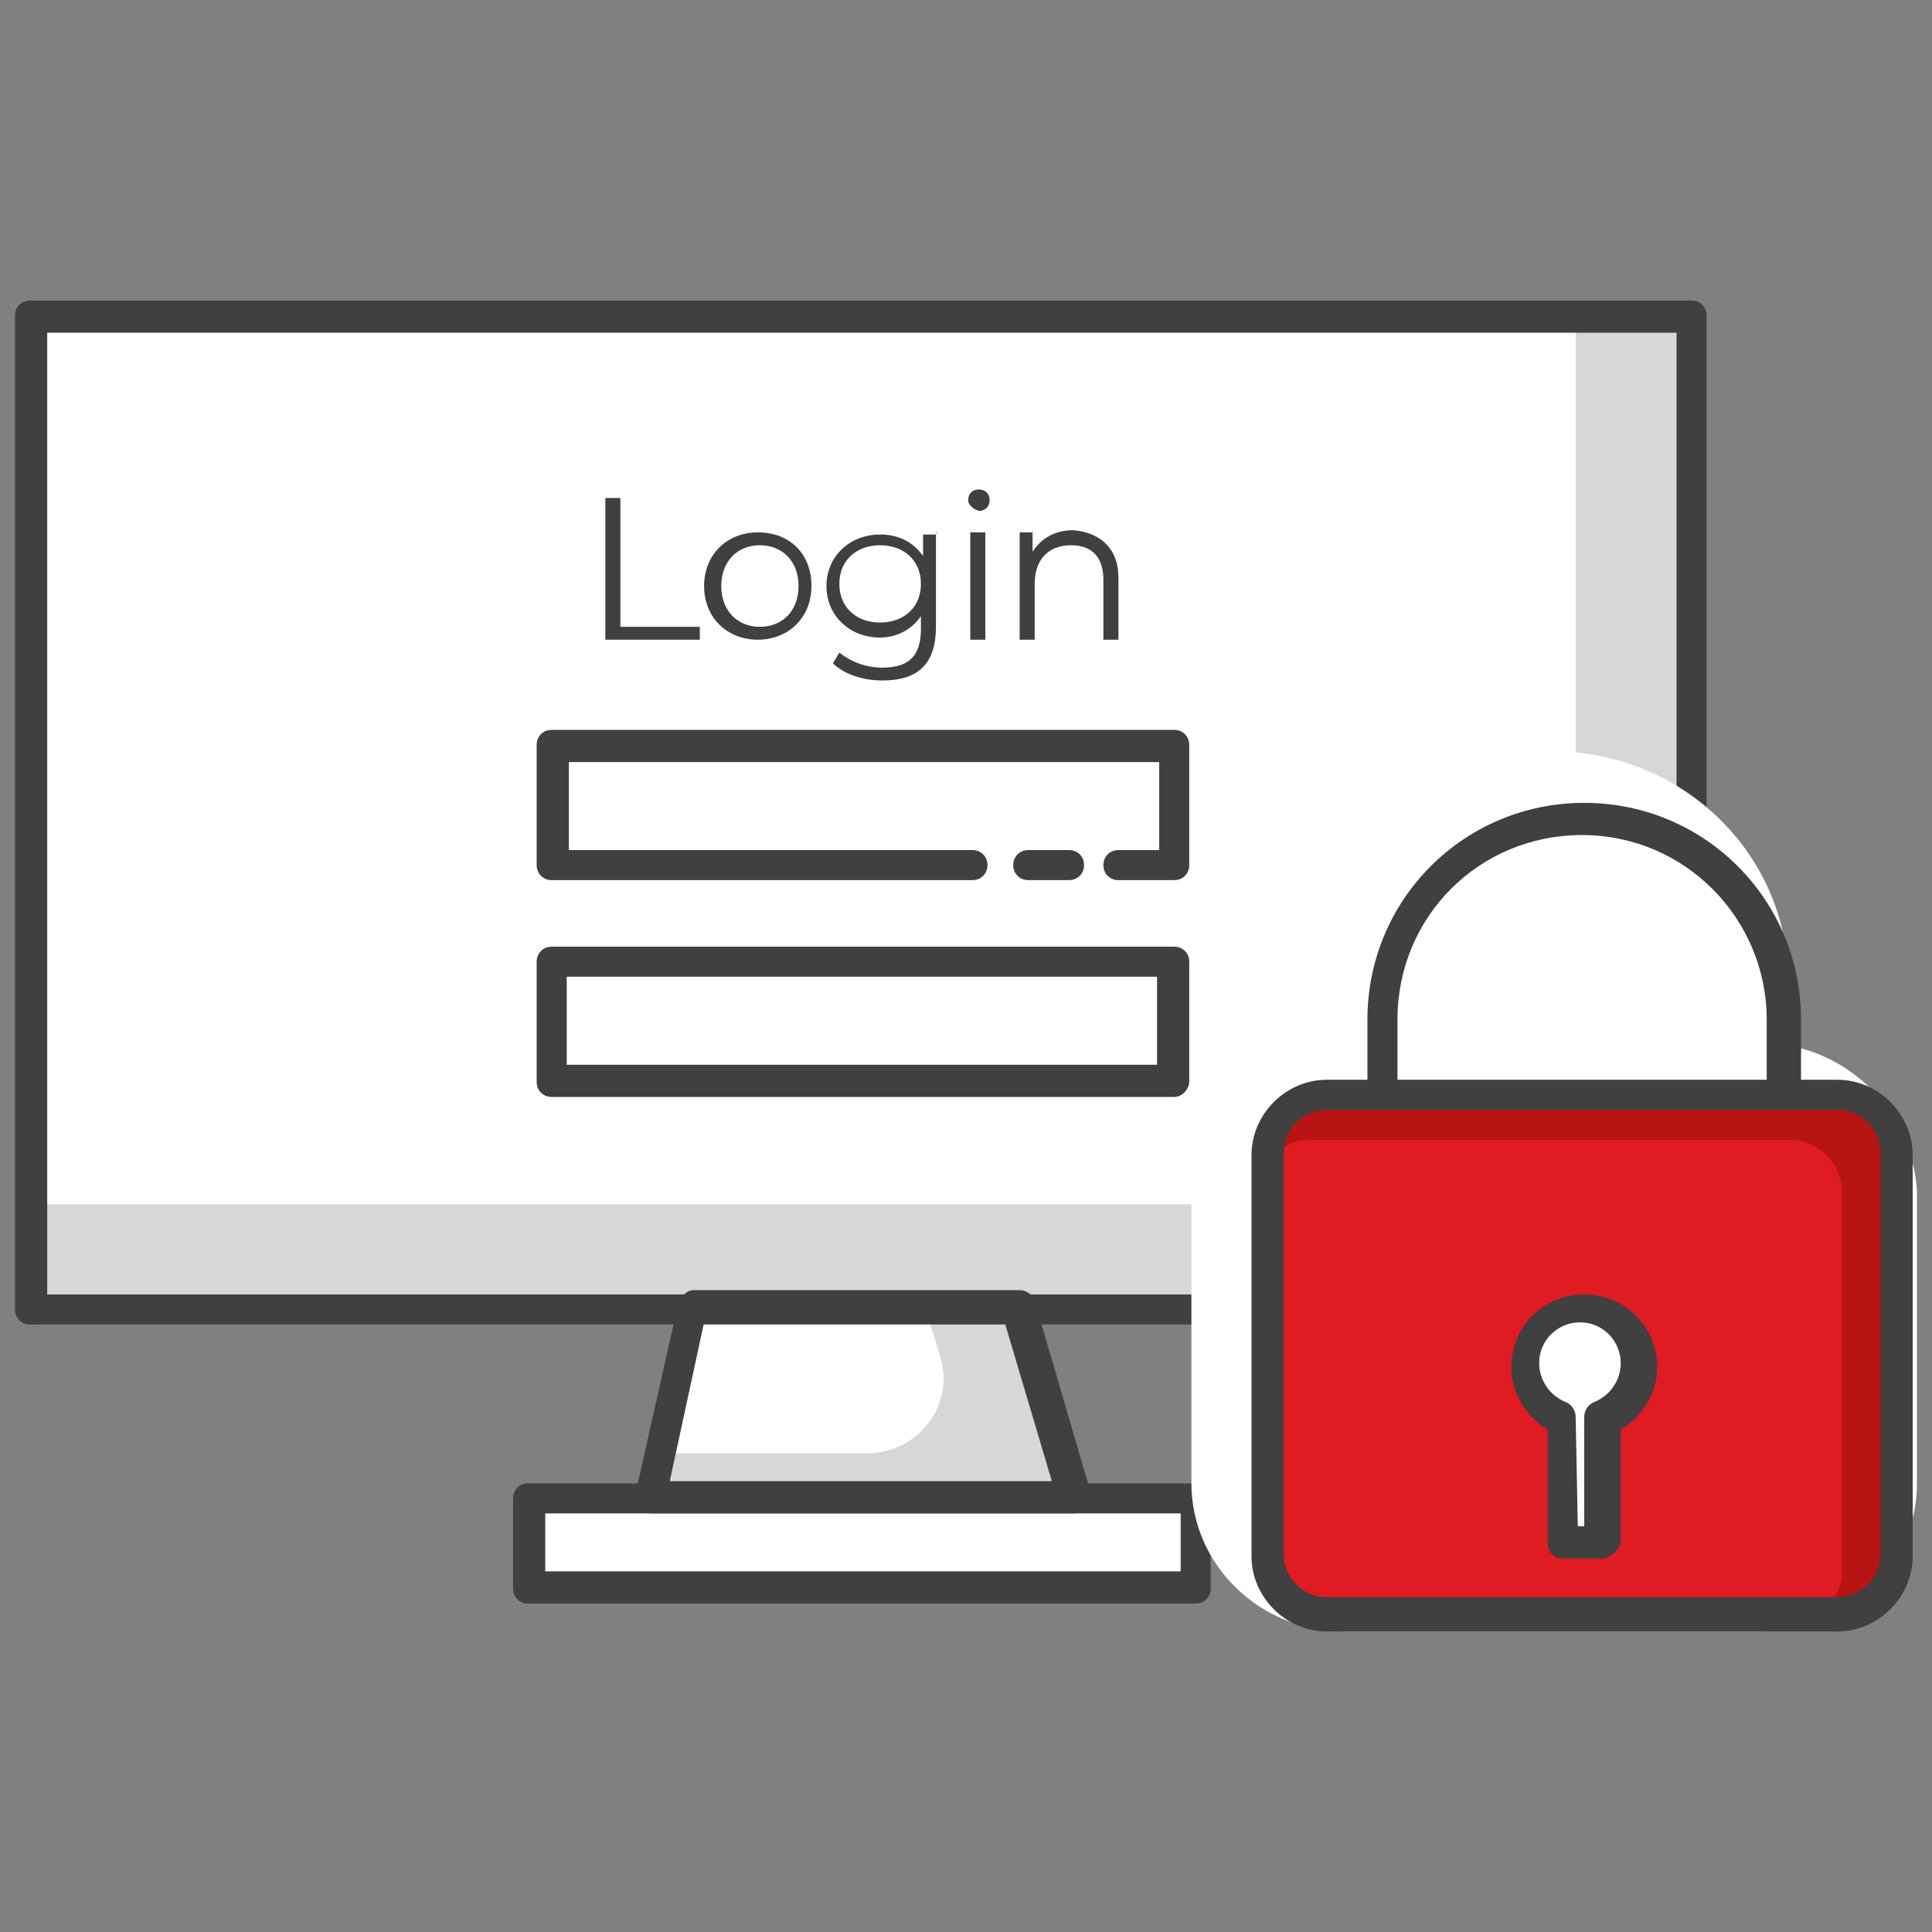 <?xml version="1.0" encoding="utf-8"?>
<!-- Generator: Adobe Illustrator 25.2.2, SVG Export Plug-In . SVG Version: 6.00 Build 0)  -->
<svg version="1.1" id="Layer_1" xmlns="http://www.w3.org/2000/svg" xmlns:xlink="http://www.w3.org/1999/xlink" x="0px" y="0px"
	 viewBox="0 0 90 90" style="enable-background:new 0 0 90 90;" xml:space="preserve">
<rect x="0" y="0" width="90" height="90" fill="#808080" stroke="none"/>
<style type="text/css">
	.st0{fill:#D7D7D7;}
	.st1{fill:#FFFFFF;}
	.st2{fill:#404040;}
	.st3{fill:#323031;}
	.st4{fill:#B81414;}
	.st5{fill:#E01B22;}
</style>
<g id="XMLID_70_">
	<polygon class="st0" points="52.4,35.9 52.4,38 24.6,38 24.6,40.1 55.7,40.1 55.7,35.9 	"/>
</g>
<g id="XMLID_66_">
	<g id="XMLID_69_">
		<polyline class="st1" points="1.4,60.9 1.4,14.6 78.9,14.6 78.9,60.9 1.4,60.9 		"/>
	</g>
	<g id="XMLID_68_">
		<polygon class="st1" points="50,69.8 30.3,69.8 32.3,60.9 47.4,60.9 		"/>
	</g>
	<g id="XMLID_67_">
		<rect x="24.6" y="69.8" class="st1" width="31.1" height="4.2"/>
	</g>
</g>
<g id="XMLID_65_">
	<path class="st0" d="M73.4,14.6v34.9c0,3.6-3,6.6-6.6,6.6H1.5V61h77.4V14.7L73.4,14.6L73.4,14.6z"/>
</g>
<g id="XMLID_64_">
	<path class="st0" d="M47.4,60.9h-4.3l0.7,2.3c0.7,2.2-1,4.5-3.4,4.5h-9.7l-0.5,2.1h19.7L47.4,60.9z"/>
</g>
<g id="XMLID_63_">
	<path class="st2" d="M78.9,61.7H1.5c-0.4,0-0.7-0.3-0.7-0.7s0.3-0.7,0.7-0.7h76.7v-3.6c0-0.4,0.3-0.7,0.7-0.7s0.7,0.3,0.7,0.7v4.4
		C79.6,61.3,79.3,61.7,78.9,61.7z"/>
</g>
<g id="XMLID_62_">
	<path class="st3" d="M78.9,53.8c-0.4,0-0.7-0.3-0.7-0.7v-1c0-0.4,0.3-0.7,0.7-0.7s0.7,0.3,0.7,0.7v1C79.6,53.5,79.3,53.8,78.9,53.8
		z"/>
</g>
<g id="XMLID_61_">
	<path class="st2" d="M1.4,61.7c-0.4,0-0.7-0.3-0.7-0.7V14.7C0.7,14.3,1,14,1.4,14h77.4c0.4,0,0.7,0.3,0.7,0.7v33.5
		c0,0.4-0.3,0.7-0.7,0.7s-0.7-0.3-0.7-0.7V15.5H2.2v45.4C2.2,61.3,1.9,61.7,1.4,61.7z"/>
</g>
<g id="XMLID_60_">
	<path class="st2" d="M50,70.5H30.3c-0.2,0-0.4-0.1-0.6-0.3c-0.1-0.2-0.2-0.4-0.1-0.6l2-8.9c0.1-0.3,0.4-0.6,0.7-0.6h15.2
		c0.3,0,0.6,0.2,0.7,0.5l2.6,8.9c0.1,0.2,0,0.5-0.1,0.7C50.5,70.4,50.2,70.5,50,70.5z M31.2,69H49l-2.2-7.4h-14L31.2,69z"/>
</g>
<g id="XMLID_59_">
	<path class="st2" d="M55.7,74.7H24.6c-0.4,0-0.7-0.3-0.7-0.7v-4.2c0-0.4,0.3-0.7,0.7-0.7h31.1c0.4,0,0.7,0.3,0.7,0.7V74
		C56.4,74.4,56.1,74.7,55.7,74.7z M25.4,73.2H55v-2.7H25.4V73.2z"/>
</g>
<g id="XMLID_44_">
	<g id="XMLID_56_">
		<path class="st2" d="M28.2,23.2h0.7v6h3.7v0.6h-4.4V23.2z"/>
	</g>
	<g id="XMLID_53_">
		<path class="st2" d="M32.8,27.3c0-1.5,1.1-2.5,2.5-2.5c1.5,0,2.5,1,2.5,2.5s-1.1,2.5-2.5,2.5S32.8,28.8,32.8,27.3z M37.2,27.3
			c0-1.2-0.8-1.9-1.8-1.9c-1.1,0-1.8,0.8-1.8,1.9c0,1.2,0.8,1.9,1.8,1.9S37.2,28.5,37.2,27.3z"/>
	</g>
	<g id="XMLID_50_">
		<path class="st2" d="M43.6,24.8v4.4c0,1.7-0.8,2.5-2.5,2.5c-0.9,0-1.8-0.3-2.3-0.8l0.3-0.5c0.5,0.4,1.2,0.7,2,0.7
			c1.3,0,1.8-0.6,1.8-1.8v-0.6c-0.4,0.6-1.1,1-1.9,1c-1.4,0-2.5-1-2.5-2.4s1.1-2.4,2.5-2.4c0.8,0,1.5,0.3,2,1v-1h0.6L43.6,24.8
			L43.6,24.8z M42.9,27.2c0-1.1-0.8-1.8-1.9-1.8c-1.1,0-1.9,0.7-1.9,1.8S39.9,29,41,29C42.1,29,42.9,28.3,42.9,27.2z"/>
	</g>
	<g id="XMLID_47_">
		<path class="st2" d="M45.1,23.3c0-0.3,0.2-0.5,0.5-0.5s0.5,0.2,0.5,0.5s-0.2,0.5-0.5,0.5C45.3,23.7,45.1,23.5,45.1,23.3z
			 M45.2,24.8h0.7v5h-0.7V24.8z"/>
	</g>
	<g id="XMLID_45_">
		<path class="st2" d="M52.1,26.9v2.9h-0.7V27c0-1-0.5-1.6-1.5-1.6c-1.1,0-1.7,0.7-1.7,1.8v2.6h-0.7v-5h0.6v0.9c0.4-0.6,1-1,1.9-1
			C51.2,24.8,52.1,25.5,52.1,26.9z"/>
	</g>
</g>
<g id="XMLID_43_">
	<path class="st2" d="M49.8,41h-1.9c-0.4,0-0.7-0.3-0.7-0.7c0-0.4,0.3-0.7,0.7-0.7h1.9c0.4,0,0.7,0.3,0.7,0.7S50.2,41,49.8,41z"/>
</g>
<g id="XMLID_42_">
	<path class="st2" d="M54.7,41h-2.6c-0.4,0-0.7-0.3-0.7-0.7c0-0.4,0.3-0.7,0.7-0.7H54v-4.1H26.5v4.1h18.8c0.4,0,0.7,0.3,0.7,0.7
		S45.7,41,45.3,41H25.7c-0.4,0-0.7-0.3-0.7-0.7v-5.6c0-0.4,0.3-0.7,0.7-0.7h29c0.4,0,0.7,0.3,0.7,0.7v5.6C55.4,40.7,55.1,41,54.7,41
		z"/>
</g>
<g id="XMLID_41_">
	<path class="st2" d="M54.7,51.1h-29c-0.4,0-0.7-0.3-0.7-0.7v-5.6c0-0.4,0.3-0.7,0.7-0.7h29c0.4,0,0.7,0.3,0.7,0.7v5.6
		C55.4,50.7,55.1,51.1,54.7,51.1z M26.4,49.6h27.5v-4.1H26.4V49.6z"/>
</g>
<g id="XMLID_29_">
	<path class="st1" d="M83.3,48.7v-3c0-5.9-4.9-10.7-11-10.7s-11,4.8-11,10.7v3c-3.3,0.6-5.8,3.4-5.8,6.8v13.6c0,3.8,3.2,6.9,7.1,6.9
		h19.6c3.9,0,7.1-3.1,7.1-6.9V55.5C89.1,52.1,86.6,49.3,83.3,48.7z"/>
</g>
<g id="XMLID_74_">
	<path class="st4" d="M85.1,75.2H61.2c-1.2,0-2.2-1-2.2-2.2V53.4c0-1.4,1.1-2.5,2.5-2.5h23.6c1.8,0,3.3,1.5,3.3,3.3v17.7
		C88.4,73.8,86.9,75.2,85.1,75.2z"/>
</g>
<g id="XMLID_73_">
	<path class="st2" d="M83,51.6c-0.4,0-0.7-0.3-0.7-0.7v-3.4c0-4.7-3.8-8.6-8.6-8.6s-8.6,3.8-8.6,8.6v3.4c0,0.4-0.3,0.7-0.7,0.7
		s-0.7-0.3-0.7-0.7v-3.4c0-5.6,4.5-10.1,10.1-10.1s10.1,4.5,10.1,10.1v3.4C83.7,51.3,83.4,51.6,83,51.6z"/>
</g>
<g id="XMLID_30_">
	<path class="st5" d="M83.9,75.2h-23c-1.1,0-1.9-0.9-1.9-1.9V55c0-1.1,0.9-1.9,1.9-1.9h22.5c1.3,0,2.4,1.1,2.4,2.4v17.8
		C85.8,74.4,84.9,75.2,83.9,75.2z"/>
</g>
<g id="XMLID_26_">
	<path class="st2" d="M85.6,76H61.8c-1.9,0-3.5-1.6-3.5-3.5V53.8c0-1.9,1.6-3.5,3.5-3.5h23.8c1.9,0,3.5,1.6,3.5,3.5v18.7
		C89.1,74.4,87.5,76,85.6,76z M61.8,51.7c-1.1,0-2,0.9-2,2v18.7c0,1.1,0.9,2,2,2h23.8c1.1,0,2-0.9,2-2V53.7c0-1.1-0.9-2-2-2H61.8z"
		/>
</g>
<path class="st1" d="M76.3,63.6c0-1.5-1.2-2.6-2.6-2.6c-1.4,0-2.6,1.2-2.6,2.6c0,1.1,0.7,2.1,1.7,2.5v5.8h1.8v-5.8
	C75.6,65.7,76.3,64.7,76.3,63.6z"/>
<path class="st2" d="M74.6,72.6h-1.8c-0.4,0-0.7-0.3-0.7-0.7v-5.3c-1-0.6-1.7-1.7-1.7-2.9c0-1.9,1.5-3.4,3.4-3.4s3.4,1.5,3.4,3.4
	c0,1.2-0.7,2.3-1.7,2.9v5.3C75.3,72.3,75,72.6,74.6,72.6z M73.5,71.1h0.3V66c0-0.3,0.2-0.6,0.5-0.7c0.7-0.3,1.2-1,1.2-1.8
	c0-1-0.8-1.9-1.9-1.9c-1,0-1.9,0.8-1.9,1.9c0,0.8,0.5,1.5,1.2,1.8c0.3,0.1,0.5,0.4,0.5,0.7L73.5,71.1L73.5,71.1z"/>
</svg>
